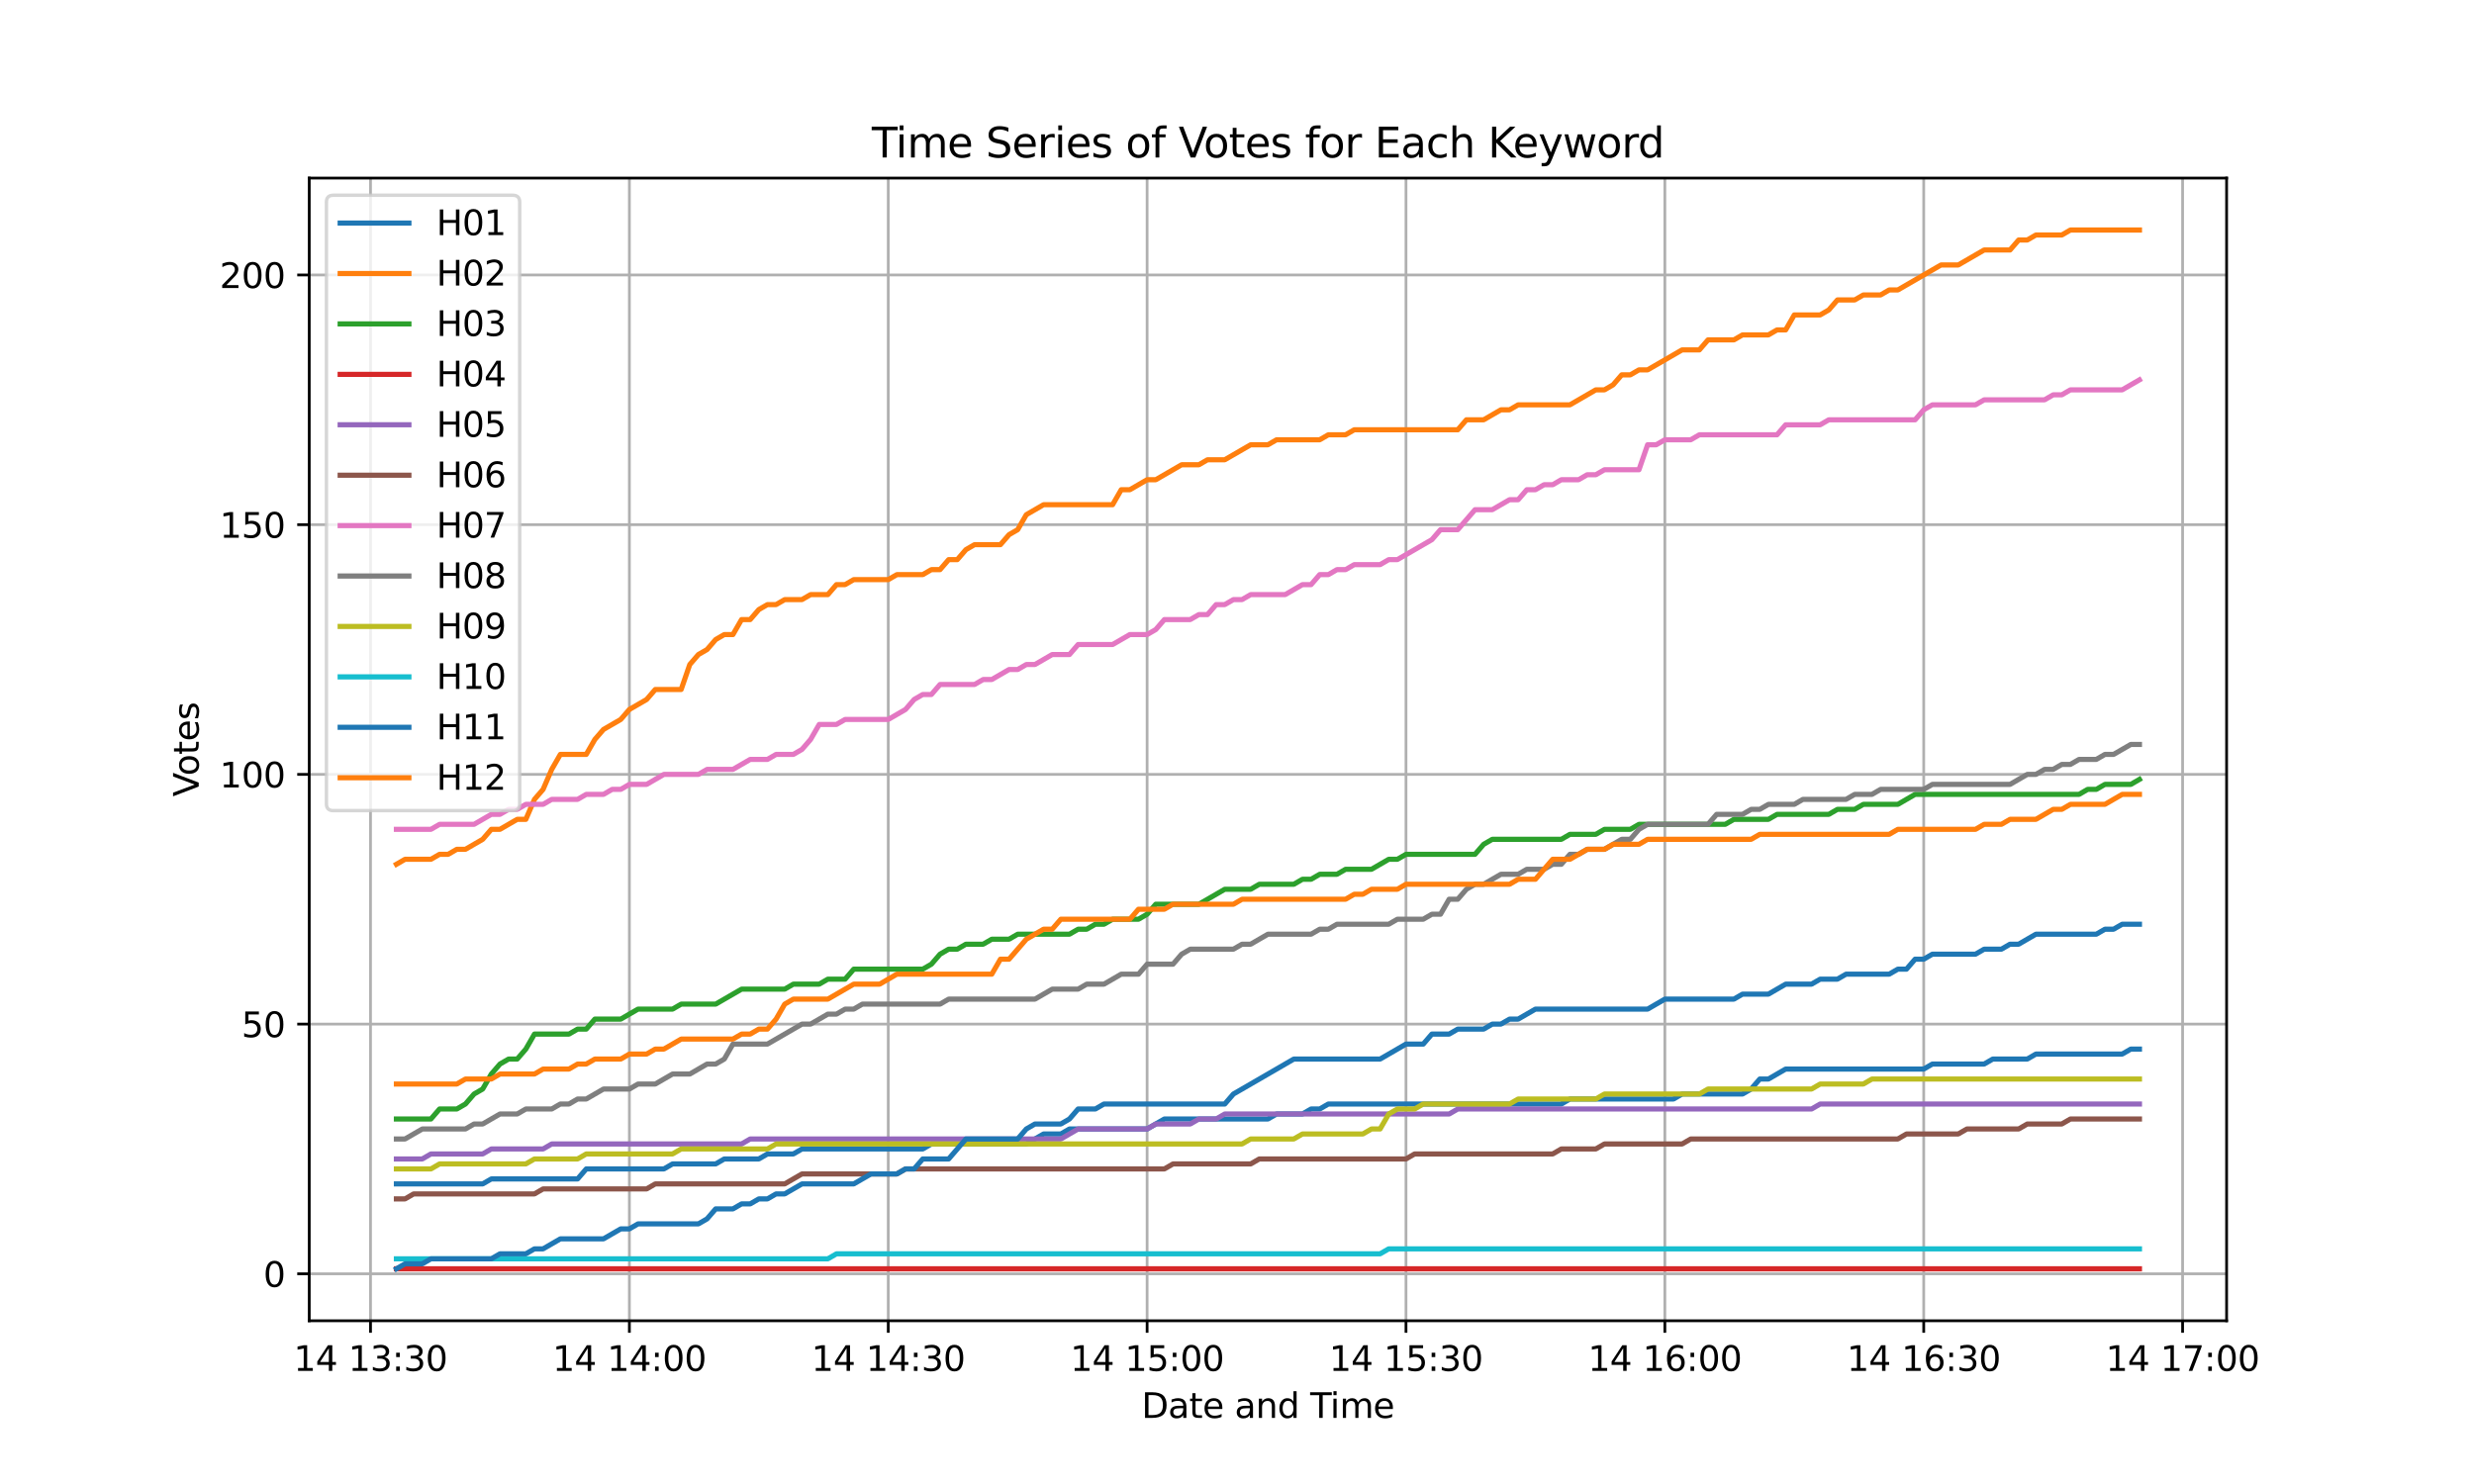<?xml version="1.0" encoding="utf-8" standalone="no"?>
<!DOCTYPE svg PUBLIC "-//W3C//DTD SVG 1.1//EN"
  "http://www.w3.org/Graphics/SVG/1.1/DTD/svg11.dtd">
<svg xmlns:xlink="http://www.w3.org/1999/xlink" width="720pt" height="432pt" viewBox="0 0 720 432" xmlns="http://www.w3.org/2000/svg" version="1.1">
 <defs>
  <style type="text/css">*{stroke-linejoin: round; stroke-linecap: butt}</style>
 </defs>
 <g id="figure_1">
  <g id="patch_1">
   <path d="M 0 432 
L 720 432 
L 720 0 
L 0 0 
z
" style="fill: #ffffff"/>
  </g>
  <g id="axes_1">
   <g id="patch_2">
    <path d="M 90 384.48 
L 648 384.48 
L 648 51.84 
L 90 51.84 
z
" style="fill: #ffffff"/>
   </g>
   <g id="matplotlib.axis_1">
    <g id="xtick_1">
     <g id="line2d_1">
      <path d="M 107.83 384.48 
L 107.83 51.84 
" clip-path="url(#p30907af736)" style="fill: none; stroke: #b0b0b0; stroke-width: 0.8; stroke-linecap: square"/>
     </g>
     <g id="line2d_2">
      <defs>
       <path id="m62910bcce8" d="M 0 0 
L 0 3.5 
" style="stroke: #000000; stroke-width: 0.8"/>
      </defs>
      <g>
       <use xlink:href="#m62910bcce8" x="107.83" y="384.48" style="stroke: #000000; stroke-width: 0.8"/>
      </g>
     </g>
     <g id="text_1">
      <!-- 14 13:30 -->
      <g transform="translate(85.469 399.078) scale(0.1 -0.1)">
       <defs>
        <path id="DejaVuSans-31" d="M 794 531 
L 1825 531 
L 1825 4091 
L 703 3866 
L 703 4441 
L 1819 4666 
L 2450 4666 
L 2450 531 
L 3481 531 
L 3481 0 
L 794 0 
L 794 531 
z
" transform="scale(0.016)"/>
        <path id="DejaVuSans-34" d="M 2419 4116 
L 825 1625 
L 2419 1625 
L 2419 4116 
z
M 2253 4666 
L 3047 4666 
L 3047 1625 
L 3713 1625 
L 3713 1100 
L 3047 1100 
L 3047 0 
L 2419 0 
L 2419 1100 
L 313 1100 
L 313 1709 
L 2253 4666 
z
" transform="scale(0.016)"/>
        <path id="DejaVuSans-20" transform="scale(0.016)"/>
        <path id="DejaVuSans-33" d="M 2597 2516 
Q 3050 2419 3304 2112 
Q 3559 1806 3559 1356 
Q 3559 666 3084 287 
Q 2609 -91 1734 -91 
Q 1441 -91 1130 -33 
Q 819 25 488 141 
L 488 750 
Q 750 597 1062 519 
Q 1375 441 1716 441 
Q 2309 441 2620 675 
Q 2931 909 2931 1356 
Q 2931 1769 2642 2001 
Q 2353 2234 1838 2234 
L 1294 2234 
L 1294 2753 
L 1863 2753 
Q 2328 2753 2575 2939 
Q 2822 3125 2822 3475 
Q 2822 3834 2567 4026 
Q 2313 4219 1838 4219 
Q 1578 4219 1281 4162 
Q 984 4106 628 3988 
L 628 4550 
Q 988 4650 1302 4700 
Q 1616 4750 1894 4750 
Q 2613 4750 3031 4423 
Q 3450 4097 3450 3541 
Q 3450 3153 3228 2886 
Q 3006 2619 2597 2516 
z
" transform="scale(0.016)"/>
        <path id="DejaVuSans-3a" d="M 750 794 
L 1409 794 
L 1409 0 
L 750 0 
L 750 794 
z
M 750 3309 
L 1409 3309 
L 1409 2516 
L 750 2516 
L 750 3309 
z
" transform="scale(0.016)"/>
        <path id="DejaVuSans-30" d="M 2034 4250 
Q 1547 4250 1301 3770 
Q 1056 3291 1056 2328 
Q 1056 1369 1301 889 
Q 1547 409 2034 409 
Q 2525 409 2770 889 
Q 3016 1369 3016 2328 
Q 3016 3291 2770 3770 
Q 2525 4250 2034 4250 
z
M 2034 4750 
Q 2819 4750 3233 4129 
Q 3647 3509 3647 2328 
Q 3647 1150 3233 529 
Q 2819 -91 2034 -91 
Q 1250 -91 836 529 
Q 422 1150 422 2328 
Q 422 3509 836 4129 
Q 1250 4750 2034 4750 
z
" transform="scale(0.016)"/>
       </defs>
       <use xlink:href="#DejaVuSans-31"/>
       <use xlink:href="#DejaVuSans-34" transform="translate(63.623 0)"/>
       <use xlink:href="#DejaVuSans-20" transform="translate(127.246 0)"/>
       <use xlink:href="#DejaVuSans-31" transform="translate(159.033 0)"/>
       <use xlink:href="#DejaVuSans-33" transform="translate(222.656 0)"/>
       <use xlink:href="#DejaVuSans-3a" transform="translate(286.279 0)"/>
       <use xlink:href="#DejaVuSans-33" transform="translate(319.971 0)"/>
       <use xlink:href="#DejaVuSans-30" transform="translate(383.594 0)"/>
      </g>
     </g>
    </g>
    <g id="xtick_2">
     <g id="line2d_3">
      <path d="M 183.167 384.48 
L 183.167 51.84 
" clip-path="url(#p30907af736)" style="fill: none; stroke: #b0b0b0; stroke-width: 0.8; stroke-linecap: square"/>
     </g>
     <g id="line2d_4">
      <g>
       <use xlink:href="#m62910bcce8" x="183.167" y="384.48" style="stroke: #000000; stroke-width: 0.8"/>
      </g>
     </g>
     <g id="text_2">
      <!-- 14 14:00 -->
      <g transform="translate(160.806 399.078) scale(0.1 -0.1)">
       <use xlink:href="#DejaVuSans-31"/>
       <use xlink:href="#DejaVuSans-34" transform="translate(63.623 0)"/>
       <use xlink:href="#DejaVuSans-20" transform="translate(127.246 0)"/>
       <use xlink:href="#DejaVuSans-31" transform="translate(159.033 0)"/>
       <use xlink:href="#DejaVuSans-34" transform="translate(222.656 0)"/>
       <use xlink:href="#DejaVuSans-3a" transform="translate(286.279 0)"/>
       <use xlink:href="#DejaVuSans-30" transform="translate(319.971 0)"/>
       <use xlink:href="#DejaVuSans-30" transform="translate(383.594 0)"/>
      </g>
     </g>
    </g>
    <g id="xtick_3">
     <g id="line2d_5">
      <path d="M 258.505 384.48 
L 258.505 51.84 
" clip-path="url(#p30907af736)" style="fill: none; stroke: #b0b0b0; stroke-width: 0.8; stroke-linecap: square"/>
     </g>
     <g id="line2d_6">
      <g>
       <use xlink:href="#m62910bcce8" x="258.505" y="384.48" style="stroke: #000000; stroke-width: 0.8"/>
      </g>
     </g>
     <g id="text_3">
      <!-- 14 14:30 -->
      <g transform="translate(236.144 399.078) scale(0.1 -0.1)">
       <use xlink:href="#DejaVuSans-31"/>
       <use xlink:href="#DejaVuSans-34" transform="translate(63.623 0)"/>
       <use xlink:href="#DejaVuSans-20" transform="translate(127.246 0)"/>
       <use xlink:href="#DejaVuSans-31" transform="translate(159.033 0)"/>
       <use xlink:href="#DejaVuSans-34" transform="translate(222.656 0)"/>
       <use xlink:href="#DejaVuSans-3a" transform="translate(286.279 0)"/>
       <use xlink:href="#DejaVuSans-33" transform="translate(319.971 0)"/>
       <use xlink:href="#DejaVuSans-30" transform="translate(383.594 0)"/>
      </g>
     </g>
    </g>
    <g id="xtick_4">
     <g id="line2d_7">
      <path d="M 333.842 384.48 
L 333.842 51.84 
" clip-path="url(#p30907af736)" style="fill: none; stroke: #b0b0b0; stroke-width: 0.8; stroke-linecap: square"/>
     </g>
     <g id="line2d_8">
      <g>
       <use xlink:href="#m62910bcce8" x="333.842" y="384.48" style="stroke: #000000; stroke-width: 0.8"/>
      </g>
     </g>
     <g id="text_4">
      <!-- 14 15:00 -->
      <g transform="translate(311.482 399.078) scale(0.1 -0.1)">
       <defs>
        <path id="DejaVuSans-35" d="M 691 4666 
L 3169 4666 
L 3169 4134 
L 1269 4134 
L 1269 2991 
Q 1406 3038 1543 3061 
Q 1681 3084 1819 3084 
Q 2600 3084 3056 2656 
Q 3513 2228 3513 1497 
Q 3513 744 3044 326 
Q 2575 -91 1722 -91 
Q 1428 -91 1123 -41 
Q 819 9 494 109 
L 494 744 
Q 775 591 1075 516 
Q 1375 441 1709 441 
Q 2250 441 2565 725 
Q 2881 1009 2881 1497 
Q 2881 1984 2565 2268 
Q 2250 2553 1709 2553 
Q 1456 2553 1204 2497 
Q 953 2441 691 2322 
L 691 4666 
z
" transform="scale(0.016)"/>
       </defs>
       <use xlink:href="#DejaVuSans-31"/>
       <use xlink:href="#DejaVuSans-34" transform="translate(63.623 0)"/>
       <use xlink:href="#DejaVuSans-20" transform="translate(127.246 0)"/>
       <use xlink:href="#DejaVuSans-31" transform="translate(159.033 0)"/>
       <use xlink:href="#DejaVuSans-35" transform="translate(222.656 0)"/>
       <use xlink:href="#DejaVuSans-3a" transform="translate(286.279 0)"/>
       <use xlink:href="#DejaVuSans-30" transform="translate(319.971 0)"/>
       <use xlink:href="#DejaVuSans-30" transform="translate(383.594 0)"/>
      </g>
     </g>
    </g>
    <g id="xtick_5">
     <g id="line2d_9">
      <path d="M 409.18 384.48 
L 409.18 51.84 
" clip-path="url(#p30907af736)" style="fill: none; stroke: #b0b0b0; stroke-width: 0.8; stroke-linecap: square"/>
     </g>
     <g id="line2d_10">
      <g>
       <use xlink:href="#m62910bcce8" x="409.18" y="384.48" style="stroke: #000000; stroke-width: 0.8"/>
      </g>
     </g>
     <g id="text_5">
      <!-- 14 15:30 -->
      <g transform="translate(386.819 399.078) scale(0.1 -0.1)">
       <use xlink:href="#DejaVuSans-31"/>
       <use xlink:href="#DejaVuSans-34" transform="translate(63.623 0)"/>
       <use xlink:href="#DejaVuSans-20" transform="translate(127.246 0)"/>
       <use xlink:href="#DejaVuSans-31" transform="translate(159.033 0)"/>
       <use xlink:href="#DejaVuSans-35" transform="translate(222.656 0)"/>
       <use xlink:href="#DejaVuSans-3a" transform="translate(286.279 0)"/>
       <use xlink:href="#DejaVuSans-33" transform="translate(319.971 0)"/>
       <use xlink:href="#DejaVuSans-30" transform="translate(383.594 0)"/>
      </g>
     </g>
    </g>
    <g id="xtick_6">
     <g id="line2d_11">
      <path d="M 484.518 384.48 
L 484.518 51.84 
" clip-path="url(#p30907af736)" style="fill: none; stroke: #b0b0b0; stroke-width: 0.8; stroke-linecap: square"/>
     </g>
     <g id="line2d_12">
      <g>
       <use xlink:href="#m62910bcce8" x="484.518" y="384.48" style="stroke: #000000; stroke-width: 0.8"/>
      </g>
     </g>
     <g id="text_6">
      <!-- 14 16:00 -->
      <g transform="translate(462.157 399.078) scale(0.1 -0.1)">
       <defs>
        <path id="DejaVuSans-36" d="M 2113 2584 
Q 1688 2584 1439 2293 
Q 1191 2003 1191 1497 
Q 1191 994 1439 701 
Q 1688 409 2113 409 
Q 2538 409 2786 701 
Q 3034 994 3034 1497 
Q 3034 2003 2786 2293 
Q 2538 2584 2113 2584 
z
M 3366 4563 
L 3366 3988 
Q 3128 4100 2886 4159 
Q 2644 4219 2406 4219 
Q 1781 4219 1451 3797 
Q 1122 3375 1075 2522 
Q 1259 2794 1537 2939 
Q 1816 3084 2150 3084 
Q 2853 3084 3261 2657 
Q 3669 2231 3669 1497 
Q 3669 778 3244 343 
Q 2819 -91 2113 -91 
Q 1303 -91 875 529 
Q 447 1150 447 2328 
Q 447 3434 972 4092 
Q 1497 4750 2381 4750 
Q 2619 4750 2861 4703 
Q 3103 4656 3366 4563 
z
" transform="scale(0.016)"/>
       </defs>
       <use xlink:href="#DejaVuSans-31"/>
       <use xlink:href="#DejaVuSans-34" transform="translate(63.623 0)"/>
       <use xlink:href="#DejaVuSans-20" transform="translate(127.246 0)"/>
       <use xlink:href="#DejaVuSans-31" transform="translate(159.033 0)"/>
       <use xlink:href="#DejaVuSans-36" transform="translate(222.656 0)"/>
       <use xlink:href="#DejaVuSans-3a" transform="translate(286.279 0)"/>
       <use xlink:href="#DejaVuSans-30" transform="translate(319.971 0)"/>
       <use xlink:href="#DejaVuSans-30" transform="translate(383.594 0)"/>
      </g>
     </g>
    </g>
    <g id="xtick_7">
     <g id="line2d_13">
      <path d="M 559.855 384.48 
L 559.855 51.84 
" clip-path="url(#p30907af736)" style="fill: none; stroke: #b0b0b0; stroke-width: 0.8; stroke-linecap: square"/>
     </g>
     <g id="line2d_14">
      <g>
       <use xlink:href="#m62910bcce8" x="559.855" y="384.48" style="stroke: #000000; stroke-width: 0.8"/>
      </g>
     </g>
     <g id="text_7">
      <!-- 14 16:30 -->
      <g transform="translate(537.494 399.078) scale(0.1 -0.1)">
       <use xlink:href="#DejaVuSans-31"/>
       <use xlink:href="#DejaVuSans-34" transform="translate(63.623 0)"/>
       <use xlink:href="#DejaVuSans-20" transform="translate(127.246 0)"/>
       <use xlink:href="#DejaVuSans-31" transform="translate(159.033 0)"/>
       <use xlink:href="#DejaVuSans-36" transform="translate(222.656 0)"/>
       <use xlink:href="#DejaVuSans-3a" transform="translate(286.279 0)"/>
       <use xlink:href="#DejaVuSans-33" transform="translate(319.971 0)"/>
       <use xlink:href="#DejaVuSans-30" transform="translate(383.594 0)"/>
      </g>
     </g>
    </g>
    <g id="xtick_8">
     <g id="line2d_15">
      <path d="M 635.193 384.48 
L 635.193 51.84 
" clip-path="url(#p30907af736)" style="fill: none; stroke: #b0b0b0; stroke-width: 0.8; stroke-linecap: square"/>
     </g>
     <g id="line2d_16">
      <g>
       <use xlink:href="#m62910bcce8" x="635.193" y="384.48" style="stroke: #000000; stroke-width: 0.8"/>
      </g>
     </g>
     <g id="text_8">
      <!-- 14 17:00 -->
      <g transform="translate(612.832 399.078) scale(0.1 -0.1)">
       <defs>
        <path id="DejaVuSans-37" d="M 525 4666 
L 3525 4666 
L 3525 4397 
L 1831 0 
L 1172 0 
L 2766 4134 
L 525 4134 
L 525 4666 
z
" transform="scale(0.016)"/>
       </defs>
       <use xlink:href="#DejaVuSans-31"/>
       <use xlink:href="#DejaVuSans-34" transform="translate(63.623 0)"/>
       <use xlink:href="#DejaVuSans-20" transform="translate(127.246 0)"/>
       <use xlink:href="#DejaVuSans-31" transform="translate(159.033 0)"/>
       <use xlink:href="#DejaVuSans-37" transform="translate(222.656 0)"/>
       <use xlink:href="#DejaVuSans-3a" transform="translate(286.279 0)"/>
       <use xlink:href="#DejaVuSans-30" transform="translate(319.971 0)"/>
       <use xlink:href="#DejaVuSans-30" transform="translate(383.594 0)"/>
      </g>
     </g>
    </g>
    <g id="text_9">
     <!-- Date and Time -->
     <g transform="translate(332.23 412.757) scale(0.1 -0.1)">
      <defs>
       <path id="DejaVuSans-44" d="M 1259 4147 
L 1259 519 
L 2022 519 
Q 2988 519 3436 956 
Q 3884 1394 3884 2338 
Q 3884 3275 3436 3711 
Q 2988 4147 2022 4147 
L 1259 4147 
z
M 628 4666 
L 1925 4666 
Q 3281 4666 3915 4102 
Q 4550 3538 4550 2338 
Q 4550 1131 3912 565 
Q 3275 0 1925 0 
L 628 0 
L 628 4666 
z
" transform="scale(0.016)"/>
       <path id="DejaVuSans-61" d="M 2194 1759 
Q 1497 1759 1228 1600 
Q 959 1441 959 1056 
Q 959 750 1161 570 
Q 1363 391 1709 391 
Q 2188 391 2477 730 
Q 2766 1069 2766 1631 
L 2766 1759 
L 2194 1759 
z
M 3341 1997 
L 3341 0 
L 2766 0 
L 2766 531 
Q 2569 213 2275 61 
Q 1981 -91 1556 -91 
Q 1019 -91 701 211 
Q 384 513 384 1019 
Q 384 1609 779 1909 
Q 1175 2209 1959 2209 
L 2766 2209 
L 2766 2266 
Q 2766 2663 2505 2880 
Q 2244 3097 1772 3097 
Q 1472 3097 1187 3025 
Q 903 2953 641 2809 
L 641 3341 
Q 956 3463 1253 3523 
Q 1550 3584 1831 3584 
Q 2591 3584 2966 3190 
Q 3341 2797 3341 1997 
z
" transform="scale(0.016)"/>
       <path id="DejaVuSans-74" d="M 1172 4494 
L 1172 3500 
L 2356 3500 
L 2356 3053 
L 1172 3053 
L 1172 1153 
Q 1172 725 1289 603 
Q 1406 481 1766 481 
L 2356 481 
L 2356 0 
L 1766 0 
Q 1100 0 847 248 
Q 594 497 594 1153 
L 594 3053 
L 172 3053 
L 172 3500 
L 594 3500 
L 594 4494 
L 1172 4494 
z
" transform="scale(0.016)"/>
       <path id="DejaVuSans-65" d="M 3597 1894 
L 3597 1613 
L 953 1613 
Q 991 1019 1311 708 
Q 1631 397 2203 397 
Q 2534 397 2845 478 
Q 3156 559 3463 722 
L 3463 178 
Q 3153 47 2828 -22 
Q 2503 -91 2169 -91 
Q 1331 -91 842 396 
Q 353 884 353 1716 
Q 353 2575 817 3079 
Q 1281 3584 2069 3584 
Q 2775 3584 3186 3129 
Q 3597 2675 3597 1894 
z
M 3022 2063 
Q 3016 2534 2758 2815 
Q 2500 3097 2075 3097 
Q 1594 3097 1305 2825 
Q 1016 2553 972 2059 
L 3022 2063 
z
" transform="scale(0.016)"/>
       <path id="DejaVuSans-6e" d="M 3513 2113 
L 3513 0 
L 2938 0 
L 2938 2094 
Q 2938 2591 2744 2837 
Q 2550 3084 2163 3084 
Q 1697 3084 1428 2787 
Q 1159 2491 1159 1978 
L 1159 0 
L 581 0 
L 581 3500 
L 1159 3500 
L 1159 2956 
Q 1366 3272 1645 3428 
Q 1925 3584 2291 3584 
Q 2894 3584 3203 3211 
Q 3513 2838 3513 2113 
z
" transform="scale(0.016)"/>
       <path id="DejaVuSans-64" d="M 2906 2969 
L 2906 4863 
L 3481 4863 
L 3481 0 
L 2906 0 
L 2906 525 
Q 2725 213 2448 61 
Q 2172 -91 1784 -91 
Q 1150 -91 751 415 
Q 353 922 353 1747 
Q 353 2572 751 3078 
Q 1150 3584 1784 3584 
Q 2172 3584 2448 3432 
Q 2725 3281 2906 2969 
z
M 947 1747 
Q 947 1113 1208 752 
Q 1469 391 1925 391 
Q 2381 391 2643 752 
Q 2906 1113 2906 1747 
Q 2906 2381 2643 2742 
Q 2381 3103 1925 3103 
Q 1469 3103 1208 2742 
Q 947 2381 947 1747 
z
" transform="scale(0.016)"/>
       <path id="DejaVuSans-54" d="M -19 4666 
L 3928 4666 
L 3928 4134 
L 2272 4134 
L 2272 0 
L 1638 0 
L 1638 4134 
L -19 4134 
L -19 4666 
z
" transform="scale(0.016)"/>
       <path id="DejaVuSans-69" d="M 603 3500 
L 1178 3500 
L 1178 0 
L 603 0 
L 603 3500 
z
M 603 4863 
L 1178 4863 
L 1178 4134 
L 603 4134 
L 603 4863 
z
" transform="scale(0.016)"/>
       <path id="DejaVuSans-6d" d="M 3328 2828 
Q 3544 3216 3844 3400 
Q 4144 3584 4550 3584 
Q 5097 3584 5394 3201 
Q 5691 2819 5691 2113 
L 5691 0 
L 5113 0 
L 5113 2094 
Q 5113 2597 4934 2840 
Q 4756 3084 4391 3084 
Q 3944 3084 3684 2787 
Q 3425 2491 3425 1978 
L 3425 0 
L 2847 0 
L 2847 2094 
Q 2847 2600 2669 2842 
Q 2491 3084 2119 3084 
Q 1678 3084 1418 2786 
Q 1159 2488 1159 1978 
L 1159 0 
L 581 0 
L 581 3500 
L 1159 3500 
L 1159 2956 
Q 1356 3278 1631 3431 
Q 1906 3584 2284 3584 
Q 2666 3584 2933 3390 
Q 3200 3197 3328 2828 
z
" transform="scale(0.016)"/>
      </defs>
      <use xlink:href="#DejaVuSans-44"/>
      <use xlink:href="#DejaVuSans-61" transform="translate(77.002 0)"/>
      <use xlink:href="#DejaVuSans-74" transform="translate(138.281 0)"/>
      <use xlink:href="#DejaVuSans-65" transform="translate(177.49 0)"/>
      <use xlink:href="#DejaVuSans-20" transform="translate(239.014 0)"/>
      <use xlink:href="#DejaVuSans-61" transform="translate(270.801 0)"/>
      <use xlink:href="#DejaVuSans-6e" transform="translate(332.08 0)"/>
      <use xlink:href="#DejaVuSans-64" transform="translate(395.459 0)"/>
      <use xlink:href="#DejaVuSans-20" transform="translate(458.936 0)"/>
      <use xlink:href="#DejaVuSans-54" transform="translate(490.723 0)"/>
      <use xlink:href="#DejaVuSans-69" transform="translate(548.682 0)"/>
      <use xlink:href="#DejaVuSans-6d" transform="translate(576.465 0)"/>
      <use xlink:href="#DejaVuSans-65" transform="translate(673.877 0)"/>
     </g>
    </g>
   </g>
   <g id="matplotlib.axis_2">
    <g id="ytick_1">
     <g id="line2d_17">
      <path d="M 90 370.814 
L 648 370.814 
" clip-path="url(#p30907af736)" style="fill: none; stroke: #b0b0b0; stroke-width: 0.8; stroke-linecap: square"/>
     </g>
     <g id="line2d_18">
      <defs>
       <path id="m5374dfc1ec" d="M 0 0 
L -3.5 0 
" style="stroke: #000000; stroke-width: 0.8"/>
      </defs>
      <g>
       <use xlink:href="#m5374dfc1ec" x="90" y="370.814" style="stroke: #000000; stroke-width: 0.8"/>
      </g>
     </g>
     <g id="text_10">
      <!-- 0 -->
      <g transform="translate(76.638 374.613) scale(0.1 -0.1)">
       <use xlink:href="#DejaVuSans-30"/>
      </g>
     </g>
    </g>
    <g id="ytick_2">
     <g id="line2d_19">
      <path d="M 90 298.122 
L 648 298.122 
" clip-path="url(#p30907af736)" style="fill: none; stroke: #b0b0b0; stroke-width: 0.8; stroke-linecap: square"/>
     </g>
     <g id="line2d_20">
      <g>
       <use xlink:href="#m5374dfc1ec" x="90" y="298.122" style="stroke: #000000; stroke-width: 0.8"/>
      </g>
     </g>
     <g id="text_11">
      <!-- 50 -->
      <g transform="translate(70.275 301.921) scale(0.1 -0.1)">
       <use xlink:href="#DejaVuSans-35"/>
       <use xlink:href="#DejaVuSans-30" transform="translate(63.623 0)"/>
      </g>
     </g>
    </g>
    <g id="ytick_3">
     <g id="line2d_21">
      <path d="M 90 225.429 
L 648 225.429 
" clip-path="url(#p30907af736)" style="fill: none; stroke: #b0b0b0; stroke-width: 0.8; stroke-linecap: square"/>
     </g>
     <g id="line2d_22">
      <g>
       <use xlink:href="#m5374dfc1ec" x="90" y="225.429" style="stroke: #000000; stroke-width: 0.8"/>
      </g>
     </g>
     <g id="text_12">
      <!-- 100 -->
      <g transform="translate(63.913 229.228) scale(0.1 -0.1)">
       <use xlink:href="#DejaVuSans-31"/>
       <use xlink:href="#DejaVuSans-30" transform="translate(63.623 0)"/>
       <use xlink:href="#DejaVuSans-30" transform="translate(127.246 0)"/>
      </g>
     </g>
    </g>
    <g id="ytick_4">
     <g id="line2d_23">
      <path d="M 90 152.737 
L 648 152.737 
" clip-path="url(#p30907af736)" style="fill: none; stroke: #b0b0b0; stroke-width: 0.8; stroke-linecap: square"/>
     </g>
     <g id="line2d_24">
      <g>
       <use xlink:href="#m5374dfc1ec" x="90" y="152.737" style="stroke: #000000; stroke-width: 0.8"/>
      </g>
     </g>
     <g id="text_13">
      <!-- 150 -->
      <g transform="translate(63.913 156.536) scale(0.1 -0.1)">
       <use xlink:href="#DejaVuSans-31"/>
       <use xlink:href="#DejaVuSans-35" transform="translate(63.623 0)"/>
       <use xlink:href="#DejaVuSans-30" transform="translate(127.246 0)"/>
      </g>
     </g>
    </g>
    <g id="ytick_5">
     <g id="line2d_25">
      <path d="M 90 80.045 
L 648 80.045 
" clip-path="url(#p30907af736)" style="fill: none; stroke: #b0b0b0; stroke-width: 0.8; stroke-linecap: square"/>
     </g>
     <g id="line2d_26">
      <g>
       <use xlink:href="#m5374dfc1ec" x="90" y="80.045" style="stroke: #000000; stroke-width: 0.8"/>
      </g>
     </g>
     <g id="text_14">
      <!-- 200 -->
      <g transform="translate(63.913 83.844) scale(0.1 -0.1)">
       <defs>
        <path id="DejaVuSans-32" d="M 1228 531 
L 3431 531 
L 3431 0 
L 469 0 
L 469 531 
Q 828 903 1448 1529 
Q 2069 2156 2228 2338 
Q 2531 2678 2651 2914 
Q 2772 3150 2772 3378 
Q 2772 3750 2511 3984 
Q 2250 4219 1831 4219 
Q 1534 4219 1204 4116 
Q 875 4013 500 3803 
L 500 4441 
Q 881 4594 1212 4672 
Q 1544 4750 1819 4750 
Q 2544 4750 2975 4387 
Q 3406 4025 3406 3419 
Q 3406 3131 3298 2873 
Q 3191 2616 2906 2266 
Q 2828 2175 2409 1742 
Q 1991 1309 1228 531 
z
" transform="scale(0.016)"/>
       </defs>
       <use xlink:href="#DejaVuSans-32"/>
       <use xlink:href="#DejaVuSans-30" transform="translate(63.623 0)"/>
       <use xlink:href="#DejaVuSans-30" transform="translate(127.246 0)"/>
      </g>
     </g>
    </g>
    <g id="text_15">
     <!-- Votes -->
     <g transform="translate(57.833 231.894) rotate(-90) scale(0.1 -0.1)">
      <defs>
       <path id="DejaVuSans-56" d="M 1831 0 
L 50 4666 
L 709 4666 
L 2188 738 
L 3669 4666 
L 4325 4666 
L 2547 0 
L 1831 0 
z
" transform="scale(0.016)"/>
       <path id="DejaVuSans-6f" d="M 1959 3097 
Q 1497 3097 1228 2736 
Q 959 2375 959 1747 
Q 959 1119 1226 758 
Q 1494 397 1959 397 
Q 2419 397 2687 759 
Q 2956 1122 2956 1747 
Q 2956 2369 2687 2733 
Q 2419 3097 1959 3097 
z
M 1959 3584 
Q 2709 3584 3137 3096 
Q 3566 2609 3566 1747 
Q 3566 888 3137 398 
Q 2709 -91 1959 -91 
Q 1206 -91 779 398 
Q 353 888 353 1747 
Q 353 2609 779 3096 
Q 1206 3584 1959 3584 
z
" transform="scale(0.016)"/>
       <path id="DejaVuSans-73" d="M 2834 3397 
L 2834 2853 
Q 2591 2978 2328 3040 
Q 2066 3103 1784 3103 
Q 1356 3103 1142 2972 
Q 928 2841 928 2578 
Q 928 2378 1081 2264 
Q 1234 2150 1697 2047 
L 1894 2003 
Q 2506 1872 2764 1633 
Q 3022 1394 3022 966 
Q 3022 478 2636 193 
Q 2250 -91 1575 -91 
Q 1294 -91 989 -36 
Q 684 19 347 128 
L 347 722 
Q 666 556 975 473 
Q 1284 391 1588 391 
Q 1994 391 2212 530 
Q 2431 669 2431 922 
Q 2431 1156 2273 1281 
Q 2116 1406 1581 1522 
L 1381 1569 
Q 847 1681 609 1914 
Q 372 2147 372 2553 
Q 372 3047 722 3315 
Q 1072 3584 1716 3584 
Q 2034 3584 2315 3537 
Q 2597 3491 2834 3397 
z
" transform="scale(0.016)"/>
      </defs>
      <use xlink:href="#DejaVuSans-56"/>
      <use xlink:href="#DejaVuSans-6f" transform="translate(60.658 0)"/>
      <use xlink:href="#DejaVuSans-74" transform="translate(121.84 0)"/>
      <use xlink:href="#DejaVuSans-65" transform="translate(161.049 0)"/>
      <use xlink:href="#DejaVuSans-73" transform="translate(222.572 0)"/>
     </g>
    </g>
   </g>
   <g id="line2d_27">
    <path d="M 115.364 344.645 
L 140.476 344.645 
L 142.987 343.191 
L 168.1 343.191 
L 170.611 340.283 
L 193.212 340.283 
L 195.724 338.829 
L 208.28 338.829 
L 210.791 337.375 
L 220.836 337.375 
L 223.347 335.922 
L 230.881 335.922 
L 233.392 334.468 
L 268.55 334.468 
L 271.061 333.014 
L 298.685 333.014 
L 303.707 330.106 
L 308.73 330.106 
L 311.241 328.652 
L 333.842 328.652 
L 338.865 325.745 
L 369 325.745 
L 371.511 324.291 
L 379.045 324.291 
L 381.556 322.837 
L 384.068 322.837 
L 386.579 321.383 
L 454.383 321.383 
L 456.894 319.929 
L 487.029 319.929 
L 489.54 318.475 
L 507.119 318.475 
L 509.63 317.022 
L 512.141 314.114 
L 514.653 314.114 
L 519.675 311.206 
L 559.855 311.206 
L 562.366 309.752 
L 577.434 309.752 
L 579.945 308.298 
L 589.99 308.298 
L 592.501 306.845 
L 617.614 306.845 
L 620.125 305.391 
L 622.636 305.391 
L 622.636 305.391 
" clip-path="url(#p30907af736)" style="fill: none; stroke: #1f77b4; stroke-width: 1.5; stroke-linecap: square"/>
   </g>
   <g id="line2d_28">
    <path d="M 115.364 251.598 
L 117.875 250.145 
L 125.409 250.145 
L 127.92 248.691 
L 130.431 248.691 
L 132.942 247.237 
L 135.454 247.237 
L 140.476 244.329 
L 142.987 241.422 
L 145.499 241.422 
L 150.521 238.514 
L 153.032 238.514 
L 155.544 232.698 
L 158.055 229.791 
L 160.566 223.975 
L 163.077 219.614 
L 170.611 219.614 
L 173.122 215.252 
L 175.634 212.345 
L 180.656 209.437 
L 183.167 206.529 
L 188.19 203.622 
L 190.701 200.714 
L 198.235 200.714 
L 200.746 193.445 
L 203.257 190.537 
L 205.769 189.083 
L 208.28 186.175 
L 210.791 184.722 
L 213.302 184.722 
L 215.814 180.36 
L 218.325 180.36 
L 220.836 177.452 
L 223.347 175.998 
L 225.859 175.998 
L 228.37 174.545 
L 233.392 174.545 
L 235.904 173.091 
L 240.926 173.091 
L 243.437 170.183 
L 245.949 170.183 
L 248.46 168.729 
L 258.505 168.729 
L 261.016 167.275 
L 268.55 167.275 
L 271.061 165.822 
L 273.572 165.822 
L 276.084 162.914 
L 278.595 162.914 
L 281.106 160.006 
L 283.617 158.552 
L 291.151 158.552 
L 293.662 155.645 
L 296.174 154.191 
L 298.685 149.829 
L 303.707 146.922 
L 323.797 146.922 
L 326.309 142.56 
L 328.82 142.56 
L 333.842 139.652 
L 336.354 139.652 
L 343.887 135.291 
L 348.91 135.291 
L 351.421 133.837 
L 356.444 133.837 
L 363.977 129.475 
L 369 129.475 
L 371.511 128.022 
L 384.068 128.022 
L 386.579 126.568 
L 391.601 126.568 
L 394.113 125.114 
L 424.248 125.114 
L 426.759 122.206 
L 431.781 122.206 
L 436.804 119.298 
L 439.315 119.298 
L 441.826 117.845 
L 456.894 117.845 
L 464.428 113.483 
L 466.939 113.483 
L 469.45 112.029 
L 471.961 109.122 
L 474.473 109.122 
L 476.984 107.668 
L 479.495 107.668 
L 489.54 101.852 
L 494.563 101.852 
L 497.074 98.945 
L 504.608 98.945 
L 507.119 97.491 
L 514.653 97.491 
L 517.164 96.037 
L 519.675 96.037 
L 522.186 91.675 
L 529.72 91.675 
L 532.231 90.222 
L 534.743 87.314 
L 539.765 87.314 
L 542.276 85.86 
L 547.299 85.86 
L 549.81 84.406 
L 552.321 84.406 
L 564.878 77.137 
L 569.9 77.137 
L 577.434 72.775 
L 584.968 72.775 
L 587.479 69.868 
L 589.99 69.868 
L 592.501 68.414 
L 600.035 68.414 
L 602.546 66.96 
L 622.636 66.96 
L 622.636 66.96 
" clip-path="url(#p30907af736)" style="fill: none; stroke: #ff7f0e; stroke-width: 1.5; stroke-linecap: square"/>
   </g>
   <g id="line2d_29">
    <path d="M 115.364 325.745 
L 125.409 325.745 
L 127.92 322.837 
L 132.942 322.837 
L 135.454 321.383 
L 137.965 318.475 
L 140.476 317.022 
L 142.987 312.66 
L 145.499 309.752 
L 148.01 308.298 
L 150.521 308.298 
L 153.032 305.391 
L 155.544 301.029 
L 165.589 301.029 
L 168.1 299.575 
L 170.611 299.575 
L 173.122 296.668 
L 180.656 296.668 
L 185.679 293.76 
L 195.724 293.76 
L 198.235 292.306 
L 208.28 292.306 
L 215.814 287.945 
L 228.37 287.945 
L 230.881 286.491 
L 238.415 286.491 
L 240.926 285.037 
L 245.949 285.037 
L 248.46 282.129 
L 268.55 282.129 
L 271.061 280.675 
L 273.572 277.768 
L 276.084 276.314 
L 278.595 276.314 
L 281.106 274.86 
L 286.129 274.86 
L 288.64 273.406 
L 293.662 273.406 
L 296.174 271.952 
L 311.241 271.952 
L 313.752 270.498 
L 316.264 270.498 
L 318.775 269.045 
L 321.286 269.045 
L 323.797 267.591 
L 331.331 267.591 
L 333.842 266.137 
L 336.354 263.229 
L 348.91 263.229 
L 356.444 258.868 
L 363.977 258.868 
L 366.489 257.414 
L 376.534 257.414 
L 379.045 255.96 
L 381.556 255.96 
L 384.068 254.506 
L 389.09 254.506 
L 391.601 253.052 
L 399.135 253.052 
L 404.158 250.145 
L 406.669 250.145 
L 409.18 248.691 
L 429.27 248.691 
L 431.781 245.783 
L 434.293 244.329 
L 454.383 244.329 
L 456.894 242.875 
L 464.428 242.875 
L 466.939 241.422 
L 474.473 241.422 
L 476.984 239.968 
L 502.096 239.968 
L 504.608 238.514 
L 514.653 238.514 
L 517.164 237.06 
L 532.231 237.06 
L 534.743 235.606 
L 539.765 235.606 
L 542.276 234.152 
L 552.321 234.152 
L 557.344 231.245 
L 605.058 231.245 
L 607.569 229.791 
L 610.08 229.791 
L 612.591 228.337 
L 620.125 228.337 
L 622.636 226.883 
L 622.636 226.883 
" clip-path="url(#p30907af736)" style="fill: none; stroke: #2ca02c; stroke-width: 1.5; stroke-linecap: square"/>
   </g>
   <g id="line2d_30">
    <path d="M 115.364 369.36 
L 622.636 369.36 
L 622.636 369.36 
" clip-path="url(#p30907af736)" style="fill: none; stroke: #d62728; stroke-width: 1.5; stroke-linecap: square"/>
   </g>
   <g id="line2d_31">
    <path d="M 115.364 337.375 
L 122.897 337.375 
L 125.409 335.922 
L 140.476 335.922 
L 142.987 334.468 
L 158.055 334.468 
L 160.566 333.014 
L 215.814 333.014 
L 218.325 331.56 
L 308.73 331.56 
L 313.752 328.652 
L 333.842 328.652 
L 336.354 327.198 
L 346.399 327.198 
L 348.91 325.745 
L 353.932 325.745 
L 356.444 324.291 
L 421.736 324.291 
L 424.248 322.837 
L 527.209 322.837 
L 529.72 321.383 
L 622.636 321.383 
L 622.636 321.383 
" clip-path="url(#p30907af736)" style="fill: none; stroke: #9467bd; stroke-width: 1.5; stroke-linecap: square"/>
   </g>
   <g id="line2d_32">
    <path d="M 115.364 349.006 
L 117.875 349.006 
L 120.386 347.552 
L 155.544 347.552 
L 158.055 346.098 
L 188.19 346.098 
L 190.701 344.645 
L 228.37 344.645 
L 233.392 341.737 
L 261.016 341.737 
L 263.527 340.283 
L 338.865 340.283 
L 341.376 338.829 
L 363.977 338.829 
L 366.489 337.375 
L 409.18 337.375 
L 411.691 335.922 
L 451.871 335.922 
L 454.383 334.468 
L 464.428 334.468 
L 466.939 333.014 
L 489.54 333.014 
L 492.051 331.56 
L 552.321 331.56 
L 554.833 330.106 
L 569.9 330.106 
L 572.411 328.652 
L 587.479 328.652 
L 589.99 327.198 
L 600.035 327.198 
L 602.546 325.745 
L 622.636 325.745 
L 622.636 325.745 
" clip-path="url(#p30907af736)" style="fill: none; stroke: #8c564b; stroke-width: 1.5; stroke-linecap: square"/>
   </g>
   <g id="line2d_33">
    <path d="M 115.364 241.422 
L 125.409 241.422 
L 127.92 239.968 
L 137.965 239.968 
L 142.987 237.06 
L 145.499 237.06 
L 148.01 235.606 
L 150.521 235.606 
L 153.032 234.152 
L 158.055 234.152 
L 160.566 232.698 
L 168.1 232.698 
L 170.611 231.245 
L 175.634 231.245 
L 178.145 229.791 
L 180.656 229.791 
L 183.167 228.337 
L 188.19 228.337 
L 193.212 225.429 
L 203.257 225.429 
L 205.769 223.975 
L 213.302 223.975 
L 218.325 221.068 
L 223.347 221.068 
L 225.859 219.614 
L 230.881 219.614 
L 233.392 218.16 
L 235.904 215.252 
L 238.415 210.891 
L 243.437 210.891 
L 245.949 209.437 
L 258.505 209.437 
L 263.527 206.529 
L 266.039 203.622 
L 268.55 202.168 
L 271.061 202.168 
L 273.572 199.26 
L 283.617 199.26 
L 286.129 197.806 
L 288.64 197.806 
L 293.662 194.898 
L 296.174 194.898 
L 298.685 193.445 
L 301.196 193.445 
L 306.219 190.537 
L 311.241 190.537 
L 313.752 187.629 
L 323.797 187.629 
L 328.82 184.722 
L 333.842 184.722 
L 336.354 183.268 
L 338.865 180.36 
L 346.399 180.36 
L 348.91 178.906 
L 351.421 178.906 
L 353.932 175.998 
L 356.444 175.998 
L 358.955 174.545 
L 361.466 174.545 
L 363.977 173.091 
L 374.023 173.091 
L 379.045 170.183 
L 381.556 170.183 
L 384.068 167.275 
L 386.579 167.275 
L 389.09 165.822 
L 391.601 165.822 
L 394.113 164.368 
L 401.646 164.368 
L 404.158 162.914 
L 406.669 162.914 
L 416.714 157.098 
L 419.225 154.191 
L 424.248 154.191 
L 429.27 148.375 
L 434.293 148.375 
L 439.315 145.468 
L 441.826 145.468 
L 444.338 142.56 
L 446.849 142.56 
L 449.36 141.106 
L 451.871 141.106 
L 454.383 139.652 
L 459.405 139.652 
L 461.916 138.198 
L 464.428 138.198 
L 466.939 136.745 
L 476.984 136.745 
L 479.495 129.475 
L 482.006 129.475 
L 484.518 128.022 
L 492.051 128.022 
L 494.563 126.568 
L 517.164 126.568 
L 519.675 123.66 
L 529.72 123.66 
L 532.231 122.206 
L 557.344 122.206 
L 559.855 119.298 
L 562.366 117.845 
L 574.923 117.845 
L 577.434 116.391 
L 595.013 116.391 
L 597.524 114.937 
L 600.035 114.937 
L 602.546 113.483 
L 617.614 113.483 
L 622.636 110.575 
L 622.636 110.575 
" clip-path="url(#p30907af736)" style="fill: none; stroke: #e377c2; stroke-width: 1.5; stroke-linecap: square"/>
   </g>
   <g id="line2d_34">
    <path d="M 115.364 331.56 
L 117.875 331.56 
L 122.897 328.652 
L 135.454 328.652 
L 137.965 327.198 
L 140.476 327.198 
L 145.499 324.291 
L 150.521 324.291 
L 153.032 322.837 
L 160.566 322.837 
L 163.077 321.383 
L 165.589 321.383 
L 168.1 319.929 
L 170.611 319.929 
L 175.634 317.022 
L 183.167 317.022 
L 185.679 315.568 
L 190.701 315.568 
L 195.724 312.66 
L 200.746 312.66 
L 205.769 309.752 
L 208.28 309.752 
L 210.791 308.298 
L 213.302 303.937 
L 223.347 303.937 
L 233.392 298.122 
L 235.904 298.122 
L 240.926 295.214 
L 243.437 295.214 
L 245.949 293.76 
L 248.46 293.76 
L 250.971 292.306 
L 273.572 292.306 
L 276.084 290.852 
L 301.196 290.852 
L 306.219 287.945 
L 313.752 287.945 
L 316.264 286.491 
L 321.286 286.491 
L 326.309 283.583 
L 331.331 283.583 
L 333.842 280.675 
L 341.376 280.675 
L 343.887 277.768 
L 346.399 276.314 
L 358.955 276.314 
L 361.466 274.86 
L 363.977 274.86 
L 369 271.952 
L 381.556 271.952 
L 384.068 270.498 
L 386.579 270.498 
L 389.09 269.045 
L 404.158 269.045 
L 406.669 267.591 
L 414.203 267.591 
L 416.714 266.137 
L 419.225 266.137 
L 421.736 261.775 
L 424.248 261.775 
L 426.759 258.868 
L 429.27 257.414 
L 431.781 257.414 
L 436.804 254.506 
L 441.826 254.506 
L 444.338 253.052 
L 449.36 253.052 
L 451.871 251.598 
L 454.383 251.598 
L 456.894 248.691 
L 459.405 248.691 
L 461.916 247.237 
L 466.939 247.237 
L 471.961 244.329 
L 474.473 244.329 
L 476.984 241.422 
L 479.495 239.968 
L 497.074 239.968 
L 499.585 237.06 
L 507.119 237.06 
L 509.63 235.606 
L 512.141 235.606 
L 514.653 234.152 
L 522.186 234.152 
L 524.698 232.698 
L 537.254 232.698 
L 539.765 231.245 
L 544.788 231.245 
L 547.299 229.791 
L 559.855 229.791 
L 562.366 228.337 
L 584.968 228.337 
L 589.99 225.429 
L 592.501 225.429 
L 595.013 223.975 
L 597.524 223.975 
L 600.035 222.522 
L 602.546 222.522 
L 605.058 221.068 
L 610.08 221.068 
L 612.591 219.614 
L 615.103 219.614 
L 620.125 216.706 
L 622.636 216.706 
L 622.636 216.706 
" clip-path="url(#p30907af736)" style="fill: none; stroke: #7f7f7f; stroke-width: 1.5; stroke-linecap: square"/>
   </g>
   <g id="line2d_35">
    <path d="M 115.364 340.283 
L 125.409 340.283 
L 127.92 338.829 
L 153.032 338.829 
L 155.544 337.375 
L 168.1 337.375 
L 170.611 335.922 
L 195.724 335.922 
L 198.235 334.468 
L 223.347 334.468 
L 225.859 333.014 
L 361.466 333.014 
L 363.977 331.56 
L 376.534 331.56 
L 379.045 330.106 
L 396.624 330.106 
L 399.135 328.652 
L 401.646 328.652 
L 404.158 324.291 
L 406.669 322.837 
L 411.691 322.837 
L 414.203 321.383 
L 439.315 321.383 
L 441.826 319.929 
L 464.428 319.929 
L 466.939 318.475 
L 494.563 318.475 
L 497.074 317.022 
L 527.209 317.022 
L 529.72 315.568 
L 542.276 315.568 
L 544.788 314.114 
L 622.636 314.114 
L 622.636 314.114 
" clip-path="url(#p30907af736)" style="fill: none; stroke: #bcbd22; stroke-width: 1.5; stroke-linecap: square"/>
   </g>
   <g id="line2d_36">
    <path d="M 115.364 366.452 
L 240.926 366.452 
L 243.437 364.998 
L 401.646 364.998 
L 404.158 363.545 
L 622.636 363.545 
L 622.636 363.545 
" clip-path="url(#p30907af736)" style="fill: none; stroke: #17becf; stroke-width: 1.5; stroke-linecap: square"/>
   </g>
   <g id="line2d_37">
    <path d="M 115.364 369.36 
L 117.875 367.906 
L 122.897 367.906 
L 125.409 366.452 
L 142.987 366.452 
L 145.499 364.998 
L 153.032 364.998 
L 155.544 363.545 
L 158.055 363.545 
L 163.077 360.637 
L 175.634 360.637 
L 180.656 357.729 
L 183.167 357.729 
L 185.679 356.275 
L 203.257 356.275 
L 205.769 354.822 
L 208.28 351.914 
L 213.302 351.914 
L 215.814 350.46 
L 218.325 350.46 
L 220.836 349.006 
L 223.347 349.006 
L 225.859 347.552 
L 228.37 347.552 
L 233.392 344.645 
L 248.46 344.645 
L 253.482 341.737 
L 261.016 341.737 
L 263.527 340.283 
L 266.039 340.283 
L 268.55 337.375 
L 276.084 337.375 
L 281.106 331.56 
L 296.174 331.56 
L 298.685 328.652 
L 301.196 327.198 
L 308.73 327.198 
L 311.241 325.745 
L 313.752 322.837 
L 318.775 322.837 
L 321.286 321.383 
L 356.444 321.383 
L 358.955 318.475 
L 376.534 308.298 
L 401.646 308.298 
L 409.18 303.937 
L 414.203 303.937 
L 416.714 301.029 
L 421.736 301.029 
L 424.248 299.575 
L 431.781 299.575 
L 434.293 298.122 
L 436.804 298.122 
L 439.315 296.668 
L 441.826 296.668 
L 446.849 293.76 
L 479.495 293.76 
L 484.518 290.852 
L 504.608 290.852 
L 507.119 289.398 
L 514.653 289.398 
L 519.675 286.491 
L 527.209 286.491 
L 529.72 285.037 
L 534.743 285.037 
L 537.254 283.583 
L 549.81 283.583 
L 552.321 282.129 
L 554.833 282.129 
L 557.344 279.222 
L 559.855 279.222 
L 562.366 277.768 
L 574.923 277.768 
L 577.434 276.314 
L 582.456 276.314 
L 584.968 274.86 
L 587.479 274.86 
L 592.501 271.952 
L 610.08 271.952 
L 612.591 270.498 
L 615.103 270.498 
L 617.614 269.045 
L 622.636 269.045 
L 622.636 269.045 
" clip-path="url(#p30907af736)" style="fill: none; stroke: #1f77b4; stroke-width: 1.5; stroke-linecap: square"/>
   </g>
   <g id="line2d_38">
    <path d="M 115.364 315.568 
L 132.942 315.568 
L 135.454 314.114 
L 142.987 314.114 
L 145.499 312.66 
L 155.544 312.66 
L 158.055 311.206 
L 165.589 311.206 
L 168.1 309.752 
L 170.611 309.752 
L 173.122 308.298 
L 180.656 308.298 
L 183.167 306.845 
L 188.19 306.845 
L 190.701 305.391 
L 193.212 305.391 
L 198.235 302.483 
L 213.302 302.483 
L 215.814 301.029 
L 218.325 301.029 
L 220.836 299.575 
L 223.347 299.575 
L 225.859 296.668 
L 228.37 292.306 
L 230.881 290.852 
L 240.926 290.852 
L 248.46 286.491 
L 255.994 286.491 
L 261.016 283.583 
L 288.64 283.583 
L 291.151 279.222 
L 293.662 279.222 
L 298.685 273.406 
L 303.707 270.498 
L 306.219 270.498 
L 308.73 267.591 
L 328.82 267.591 
L 331.331 264.683 
L 338.865 264.683 
L 341.376 263.229 
L 358.955 263.229 
L 361.466 261.775 
L 391.601 261.775 
L 394.113 260.322 
L 396.624 260.322 
L 399.135 258.868 
L 406.669 258.868 
L 409.18 257.414 
L 439.315 257.414 
L 441.826 255.96 
L 446.849 255.96 
L 451.871 250.145 
L 456.894 250.145 
L 461.916 247.237 
L 466.939 247.237 
L 469.45 245.783 
L 476.984 245.783 
L 479.495 244.329 
L 509.63 244.329 
L 512.141 242.875 
L 549.81 242.875 
L 552.321 241.422 
L 574.923 241.422 
L 577.434 239.968 
L 582.456 239.968 
L 584.968 238.514 
L 592.501 238.514 
L 597.524 235.606 
L 600.035 235.606 
L 602.546 234.152 
L 612.591 234.152 
L 617.614 231.245 
L 622.636 231.245 
L 622.636 231.245 
" clip-path="url(#p30907af736)" style="fill: none; stroke: #ff7f0e; stroke-width: 1.5; stroke-linecap: square"/>
   </g>
   <g id="patch_3">
    <path d="M 90 384.48 
L 90 51.84 
" style="fill: none; stroke: #000000; stroke-width: 0.8; stroke-linejoin: miter; stroke-linecap: square"/>
   </g>
   <g id="patch_4">
    <path d="M 648 384.48 
L 648 51.84 
" style="fill: none; stroke: #000000; stroke-width: 0.8; stroke-linejoin: miter; stroke-linecap: square"/>
   </g>
   <g id="patch_5">
    <path d="M 90 384.48 
L 648 384.48 
" style="fill: none; stroke: #000000; stroke-width: 0.8; stroke-linejoin: miter; stroke-linecap: square"/>
   </g>
   <g id="patch_6">
    <path d="M 90 51.84 
L 648 51.84 
" style="fill: none; stroke: #000000; stroke-width: 0.8; stroke-linejoin: miter; stroke-linecap: square"/>
   </g>
   <g id="text_16">
    <!-- Time Series of Votes for Each Keyword -->
    <g transform="translate(253.717 45.84) scale(0.12 -0.12)">
     <defs>
      <path id="DejaVuSans-53" d="M 3425 4513 
L 3425 3897 
Q 3066 4069 2747 4153 
Q 2428 4238 2131 4238 
Q 1616 4238 1336 4038 
Q 1056 3838 1056 3469 
Q 1056 3159 1242 3001 
Q 1428 2844 1947 2747 
L 2328 2669 
Q 3034 2534 3370 2195 
Q 3706 1856 3706 1288 
Q 3706 609 3251 259 
Q 2797 -91 1919 -91 
Q 1588 -91 1214 -16 
Q 841 59 441 206 
L 441 856 
Q 825 641 1194 531 
Q 1563 422 1919 422 
Q 2459 422 2753 634 
Q 3047 847 3047 1241 
Q 3047 1584 2836 1778 
Q 2625 1972 2144 2069 
L 1759 2144 
Q 1053 2284 737 2584 
Q 422 2884 422 3419 
Q 422 4038 858 4394 
Q 1294 4750 2059 4750 
Q 2388 4750 2728 4690 
Q 3069 4631 3425 4513 
z
" transform="scale(0.016)"/>
      <path id="DejaVuSans-72" d="M 2631 2963 
Q 2534 3019 2420 3045 
Q 2306 3072 2169 3072 
Q 1681 3072 1420 2755 
Q 1159 2438 1159 1844 
L 1159 0 
L 581 0 
L 581 3500 
L 1159 3500 
L 1159 2956 
Q 1341 3275 1631 3429 
Q 1922 3584 2338 3584 
Q 2397 3584 2469 3576 
Q 2541 3569 2628 3553 
L 2631 2963 
z
" transform="scale(0.016)"/>
      <path id="DejaVuSans-66" d="M 2375 4863 
L 2375 4384 
L 1825 4384 
Q 1516 4384 1395 4259 
Q 1275 4134 1275 3809 
L 1275 3500 
L 2222 3500 
L 2222 3053 
L 1275 3053 
L 1275 0 
L 697 0 
L 697 3053 
L 147 3053 
L 147 3500 
L 697 3500 
L 697 3744 
Q 697 4328 969 4595 
Q 1241 4863 1831 4863 
L 2375 4863 
z
" transform="scale(0.016)"/>
      <path id="DejaVuSans-45" d="M 628 4666 
L 3578 4666 
L 3578 4134 
L 1259 4134 
L 1259 2753 
L 3481 2753 
L 3481 2222 
L 1259 2222 
L 1259 531 
L 3634 531 
L 3634 0 
L 628 0 
L 628 4666 
z
" transform="scale(0.016)"/>
      <path id="DejaVuSans-63" d="M 3122 3366 
L 3122 2828 
Q 2878 2963 2633 3030 
Q 2388 3097 2138 3097 
Q 1578 3097 1268 2742 
Q 959 2388 959 1747 
Q 959 1106 1268 751 
Q 1578 397 2138 397 
Q 2388 397 2633 464 
Q 2878 531 3122 666 
L 3122 134 
Q 2881 22 2623 -34 
Q 2366 -91 2075 -91 
Q 1284 -91 818 406 
Q 353 903 353 1747 
Q 353 2603 823 3093 
Q 1294 3584 2113 3584 
Q 2378 3584 2631 3529 
Q 2884 3475 3122 3366 
z
" transform="scale(0.016)"/>
      <path id="DejaVuSans-68" d="M 3513 2113 
L 3513 0 
L 2938 0 
L 2938 2094 
Q 2938 2591 2744 2837 
Q 2550 3084 2163 3084 
Q 1697 3084 1428 2787 
Q 1159 2491 1159 1978 
L 1159 0 
L 581 0 
L 581 4863 
L 1159 4863 
L 1159 2956 
Q 1366 3272 1645 3428 
Q 1925 3584 2291 3584 
Q 2894 3584 3203 3211 
Q 3513 2838 3513 2113 
z
" transform="scale(0.016)"/>
      <path id="DejaVuSans-4b" d="M 628 4666 
L 1259 4666 
L 1259 2694 
L 3353 4666 
L 4166 4666 
L 1850 2491 
L 4331 0 
L 3500 0 
L 1259 2247 
L 1259 0 
L 628 0 
L 628 4666 
z
" transform="scale(0.016)"/>
      <path id="DejaVuSans-79" d="M 2059 -325 
Q 1816 -950 1584 -1140 
Q 1353 -1331 966 -1331 
L 506 -1331 
L 506 -850 
L 844 -850 
Q 1081 -850 1212 -737 
Q 1344 -625 1503 -206 
L 1606 56 
L 191 3500 
L 800 3500 
L 1894 763 
L 2988 3500 
L 3597 3500 
L 2059 -325 
z
" transform="scale(0.016)"/>
      <path id="DejaVuSans-77" d="M 269 3500 
L 844 3500 
L 1563 769 
L 2278 3500 
L 2956 3500 
L 3675 769 
L 4391 3500 
L 4966 3500 
L 4050 0 
L 3372 0 
L 2619 2869 
L 1863 0 
L 1184 0 
L 269 3500 
z
" transform="scale(0.016)"/>
     </defs>
     <use xlink:href="#DejaVuSans-54"/>
     <use xlink:href="#DejaVuSans-69" transform="translate(57.959 0)"/>
     <use xlink:href="#DejaVuSans-6d" transform="translate(85.742 0)"/>
     <use xlink:href="#DejaVuSans-65" transform="translate(183.154 0)"/>
     <use xlink:href="#DejaVuSans-20" transform="translate(244.678 0)"/>
     <use xlink:href="#DejaVuSans-53" transform="translate(276.465 0)"/>
     <use xlink:href="#DejaVuSans-65" transform="translate(339.941 0)"/>
     <use xlink:href="#DejaVuSans-72" transform="translate(401.465 0)"/>
     <use xlink:href="#DejaVuSans-69" transform="translate(442.578 0)"/>
     <use xlink:href="#DejaVuSans-65" transform="translate(470.361 0)"/>
     <use xlink:href="#DejaVuSans-73" transform="translate(531.885 0)"/>
     <use xlink:href="#DejaVuSans-20" transform="translate(583.984 0)"/>
     <use xlink:href="#DejaVuSans-6f" transform="translate(615.771 0)"/>
     <use xlink:href="#DejaVuSans-66" transform="translate(676.953 0)"/>
     <use xlink:href="#DejaVuSans-20" transform="translate(712.158 0)"/>
     <use xlink:href="#DejaVuSans-56" transform="translate(743.945 0)"/>
     <use xlink:href="#DejaVuSans-6f" transform="translate(804.604 0)"/>
     <use xlink:href="#DejaVuSans-74" transform="translate(865.785 0)"/>
     <use xlink:href="#DejaVuSans-65" transform="translate(904.994 0)"/>
     <use xlink:href="#DejaVuSans-73" transform="translate(966.518 0)"/>
     <use xlink:href="#DejaVuSans-20" transform="translate(1018.617 0)"/>
     <use xlink:href="#DejaVuSans-66" transform="translate(1050.404 0)"/>
     <use xlink:href="#DejaVuSans-6f" transform="translate(1085.609 0)"/>
     <use xlink:href="#DejaVuSans-72" transform="translate(1146.791 0)"/>
     <use xlink:href="#DejaVuSans-20" transform="translate(1187.904 0)"/>
     <use xlink:href="#DejaVuSans-45" transform="translate(1219.691 0)"/>
     <use xlink:href="#DejaVuSans-61" transform="translate(1282.875 0)"/>
     <use xlink:href="#DejaVuSans-63" transform="translate(1344.154 0)"/>
     <use xlink:href="#DejaVuSans-68" transform="translate(1399.135 0)"/>
     <use xlink:href="#DejaVuSans-20" transform="translate(1462.514 0)"/>
     <use xlink:href="#DejaVuSans-4b" transform="translate(1494.301 0)"/>
     <use xlink:href="#DejaVuSans-65" transform="translate(1554.877 0)"/>
     <use xlink:href="#DejaVuSans-79" transform="translate(1616.4 0)"/>
     <use xlink:href="#DejaVuSans-77" transform="translate(1675.58 0)"/>
     <use xlink:href="#DejaVuSans-6f" transform="translate(1757.367 0)"/>
     <use xlink:href="#DejaVuSans-72" transform="translate(1818.549 0)"/>
     <use xlink:href="#DejaVuSans-64" transform="translate(1857.912 0)"/>
    </g>
   </g>
   <g id="legend_1">
    <g id="patch_7">
     <path d="M 97 235.977 
L 149.245 235.977 
Q 151.245 235.977 151.245 233.977 
L 151.245 58.84 
Q 151.245 56.84 149.245 56.84 
L 97 56.84 
Q 95 56.84 95 58.84 
L 95 233.977 
Q 95 235.977 97 235.977 
z
" style="fill: #ffffff; opacity: 0.8; stroke: #cccccc; stroke-linejoin: miter"/>
    </g>
    <g id="line2d_39">
     <path d="M 99 64.938 
L 109 64.938 
L 119 64.938 
" style="fill: none; stroke: #1f77b4; stroke-width: 1.5; stroke-linecap: square"/>
    </g>
    <g id="text_17">
     <!-- H01 -->
     <g transform="translate(127 68.438) scale(0.1 -0.1)">
      <defs>
       <path id="DejaVuSans-48" d="M 628 4666 
L 1259 4666 
L 1259 2753 
L 3553 2753 
L 3553 4666 
L 4184 4666 
L 4184 0 
L 3553 0 
L 3553 2222 
L 1259 2222 
L 1259 0 
L 628 0 
L 628 4666 
z
" transform="scale(0.016)"/>
      </defs>
      <use xlink:href="#DejaVuSans-48"/>
      <use xlink:href="#DejaVuSans-30" transform="translate(75.195 0)"/>
      <use xlink:href="#DejaVuSans-31" transform="translate(138.818 0)"/>
     </g>
    </g>
    <g id="line2d_40">
     <path d="M 99 79.617 
L 109 79.617 
L 119 79.617 
" style="fill: none; stroke: #ff7f0e; stroke-width: 1.5; stroke-linecap: square"/>
    </g>
    <g id="text_18">
     <!-- H02 -->
     <g transform="translate(127 83.117) scale(0.1 -0.1)">
      <use xlink:href="#DejaVuSans-48"/>
      <use xlink:href="#DejaVuSans-30" transform="translate(75.195 0)"/>
      <use xlink:href="#DejaVuSans-32" transform="translate(138.818 0)"/>
     </g>
    </g>
    <g id="line2d_41">
     <path d="M 99 94.295 
L 109 94.295 
L 119 94.295 
" style="fill: none; stroke: #2ca02c; stroke-width: 1.5; stroke-linecap: square"/>
    </g>
    <g id="text_19">
     <!-- H03 -->
     <g transform="translate(127 97.795) scale(0.1 -0.1)">
      <use xlink:href="#DejaVuSans-48"/>
      <use xlink:href="#DejaVuSans-30" transform="translate(75.195 0)"/>
      <use xlink:href="#DejaVuSans-33" transform="translate(138.818 0)"/>
     </g>
    </g>
    <g id="line2d_42">
     <path d="M 99 108.973 
L 109 108.973 
L 119 108.973 
" style="fill: none; stroke: #d62728; stroke-width: 1.5; stroke-linecap: square"/>
    </g>
    <g id="text_20">
     <!-- H04 -->
     <g transform="translate(127 112.473) scale(0.1 -0.1)">
      <use xlink:href="#DejaVuSans-48"/>
      <use xlink:href="#DejaVuSans-30" transform="translate(75.195 0)"/>
      <use xlink:href="#DejaVuSans-34" transform="translate(138.818 0)"/>
     </g>
    </g>
    <g id="line2d_43">
     <path d="M 99 123.651 
L 109 123.651 
L 119 123.651 
" style="fill: none; stroke: #9467bd; stroke-width: 1.5; stroke-linecap: square"/>
    </g>
    <g id="text_21">
     <!-- H05 -->
     <g transform="translate(127 127.151) scale(0.1 -0.1)">
      <use xlink:href="#DejaVuSans-48"/>
      <use xlink:href="#DejaVuSans-30" transform="translate(75.195 0)"/>
      <use xlink:href="#DejaVuSans-35" transform="translate(138.818 0)"/>
     </g>
    </g>
    <g id="line2d_44">
     <path d="M 99 138.329 
L 109 138.329 
L 119 138.329 
" style="fill: none; stroke: #8c564b; stroke-width: 1.5; stroke-linecap: square"/>
    </g>
    <g id="text_22">
     <!-- H06 -->
     <g transform="translate(127 141.829) scale(0.1 -0.1)">
      <use xlink:href="#DejaVuSans-48"/>
      <use xlink:href="#DejaVuSans-30" transform="translate(75.195 0)"/>
      <use xlink:href="#DejaVuSans-36" transform="translate(138.818 0)"/>
     </g>
    </g>
    <g id="line2d_45">
     <path d="M 99 153.007 
L 109 153.007 
L 119 153.007 
" style="fill: none; stroke: #e377c2; stroke-width: 1.5; stroke-linecap: square"/>
    </g>
    <g id="text_23">
     <!-- H07 -->
     <g transform="translate(127 156.507) scale(0.1 -0.1)">
      <use xlink:href="#DejaVuSans-48"/>
      <use xlink:href="#DejaVuSans-30" transform="translate(75.195 0)"/>
      <use xlink:href="#DejaVuSans-37" transform="translate(138.818 0)"/>
     </g>
    </g>
    <g id="line2d_46">
     <path d="M 99 167.685 
L 109 167.685 
L 119 167.685 
" style="fill: none; stroke: #7f7f7f; stroke-width: 1.5; stroke-linecap: square"/>
    </g>
    <g id="text_24">
     <!-- H08 -->
     <g transform="translate(127 171.185) scale(0.1 -0.1)">
      <defs>
       <path id="DejaVuSans-38" d="M 2034 2216 
Q 1584 2216 1326 1975 
Q 1069 1734 1069 1313 
Q 1069 891 1326 650 
Q 1584 409 2034 409 
Q 2484 409 2743 651 
Q 3003 894 3003 1313 
Q 3003 1734 2745 1975 
Q 2488 2216 2034 2216 
z
M 1403 2484 
Q 997 2584 770 2862 
Q 544 3141 544 3541 
Q 544 4100 942 4425 
Q 1341 4750 2034 4750 
Q 2731 4750 3128 4425 
Q 3525 4100 3525 3541 
Q 3525 3141 3298 2862 
Q 3072 2584 2669 2484 
Q 3125 2378 3379 2068 
Q 3634 1759 3634 1313 
Q 3634 634 3220 271 
Q 2806 -91 2034 -91 
Q 1263 -91 848 271 
Q 434 634 434 1313 
Q 434 1759 690 2068 
Q 947 2378 1403 2484 
z
M 1172 3481 
Q 1172 3119 1398 2916 
Q 1625 2713 2034 2713 
Q 2441 2713 2670 2916 
Q 2900 3119 2900 3481 
Q 2900 3844 2670 4047 
Q 2441 4250 2034 4250 
Q 1625 4250 1398 4047 
Q 1172 3844 1172 3481 
z
" transform="scale(0.016)"/>
      </defs>
      <use xlink:href="#DejaVuSans-48"/>
      <use xlink:href="#DejaVuSans-30" transform="translate(75.195 0)"/>
      <use xlink:href="#DejaVuSans-38" transform="translate(138.818 0)"/>
     </g>
    </g>
    <g id="line2d_47">
     <path d="M 99 182.363 
L 109 182.363 
L 119 182.363 
" style="fill: none; stroke: #bcbd22; stroke-width: 1.5; stroke-linecap: square"/>
    </g>
    <g id="text_25">
     <!-- H09 -->
     <g transform="translate(127 185.863) scale(0.1 -0.1)">
      <defs>
       <path id="DejaVuSans-39" d="M 703 97 
L 703 672 
Q 941 559 1184 500 
Q 1428 441 1663 441 
Q 2288 441 2617 861 
Q 2947 1281 2994 2138 
Q 2813 1869 2534 1725 
Q 2256 1581 1919 1581 
Q 1219 1581 811 2004 
Q 403 2428 403 3163 
Q 403 3881 828 4315 
Q 1253 4750 1959 4750 
Q 2769 4750 3195 4129 
Q 3622 3509 3622 2328 
Q 3622 1225 3098 567 
Q 2575 -91 1691 -91 
Q 1453 -91 1209 -44 
Q 966 3 703 97 
z
M 1959 2075 
Q 2384 2075 2632 2365 
Q 2881 2656 2881 3163 
Q 2881 3666 2632 3958 
Q 2384 4250 1959 4250 
Q 1534 4250 1286 3958 
Q 1038 3666 1038 3163 
Q 1038 2656 1286 2365 
Q 1534 2075 1959 2075 
z
" transform="scale(0.016)"/>
      </defs>
      <use xlink:href="#DejaVuSans-48"/>
      <use xlink:href="#DejaVuSans-30" transform="translate(75.195 0)"/>
      <use xlink:href="#DejaVuSans-39" transform="translate(138.818 0)"/>
     </g>
    </g>
    <g id="line2d_48">
     <path d="M 99 197.042 
L 109 197.042 
L 119 197.042 
" style="fill: none; stroke: #17becf; stroke-width: 1.5; stroke-linecap: square"/>
    </g>
    <g id="text_26">
     <!-- H10 -->
     <g transform="translate(127 200.542) scale(0.1 -0.1)">
      <use xlink:href="#DejaVuSans-48"/>
      <use xlink:href="#DejaVuSans-31" transform="translate(75.195 0)"/>
      <use xlink:href="#DejaVuSans-30" transform="translate(138.818 0)"/>
     </g>
    </g>
    <g id="line2d_49">
     <path d="M 99 211.72 
L 109 211.72 
L 119 211.72 
" style="fill: none; stroke: #1f77b4; stroke-width: 1.5; stroke-linecap: square"/>
    </g>
    <g id="text_27">
     <!-- H11 -->
     <g transform="translate(127 215.22) scale(0.1 -0.1)">
      <use xlink:href="#DejaVuSans-48"/>
      <use xlink:href="#DejaVuSans-31" transform="translate(75.195 0)"/>
      <use xlink:href="#DejaVuSans-31" transform="translate(138.818 0)"/>
     </g>
    </g>
    <g id="line2d_50">
     <path d="M 99 226.398 
L 109 226.398 
L 119 226.398 
" style="fill: none; stroke: #ff7f0e; stroke-width: 1.5; stroke-linecap: square"/>
    </g>
    <g id="text_28">
     <!-- H12 -->
     <g transform="translate(127 229.898) scale(0.1 -0.1)">
      <use xlink:href="#DejaVuSans-48"/>
      <use xlink:href="#DejaVuSans-31" transform="translate(75.195 0)"/>
      <use xlink:href="#DejaVuSans-32" transform="translate(138.818 0)"/>
     </g>
    </g>
   </g>
  </g>
 </g>
 <defs>
  <clipPath id="p30907af736">
   <rect x="90" y="51.84" width="558" height="332.64"/>
  </clipPath>
 </defs>
</svg>
